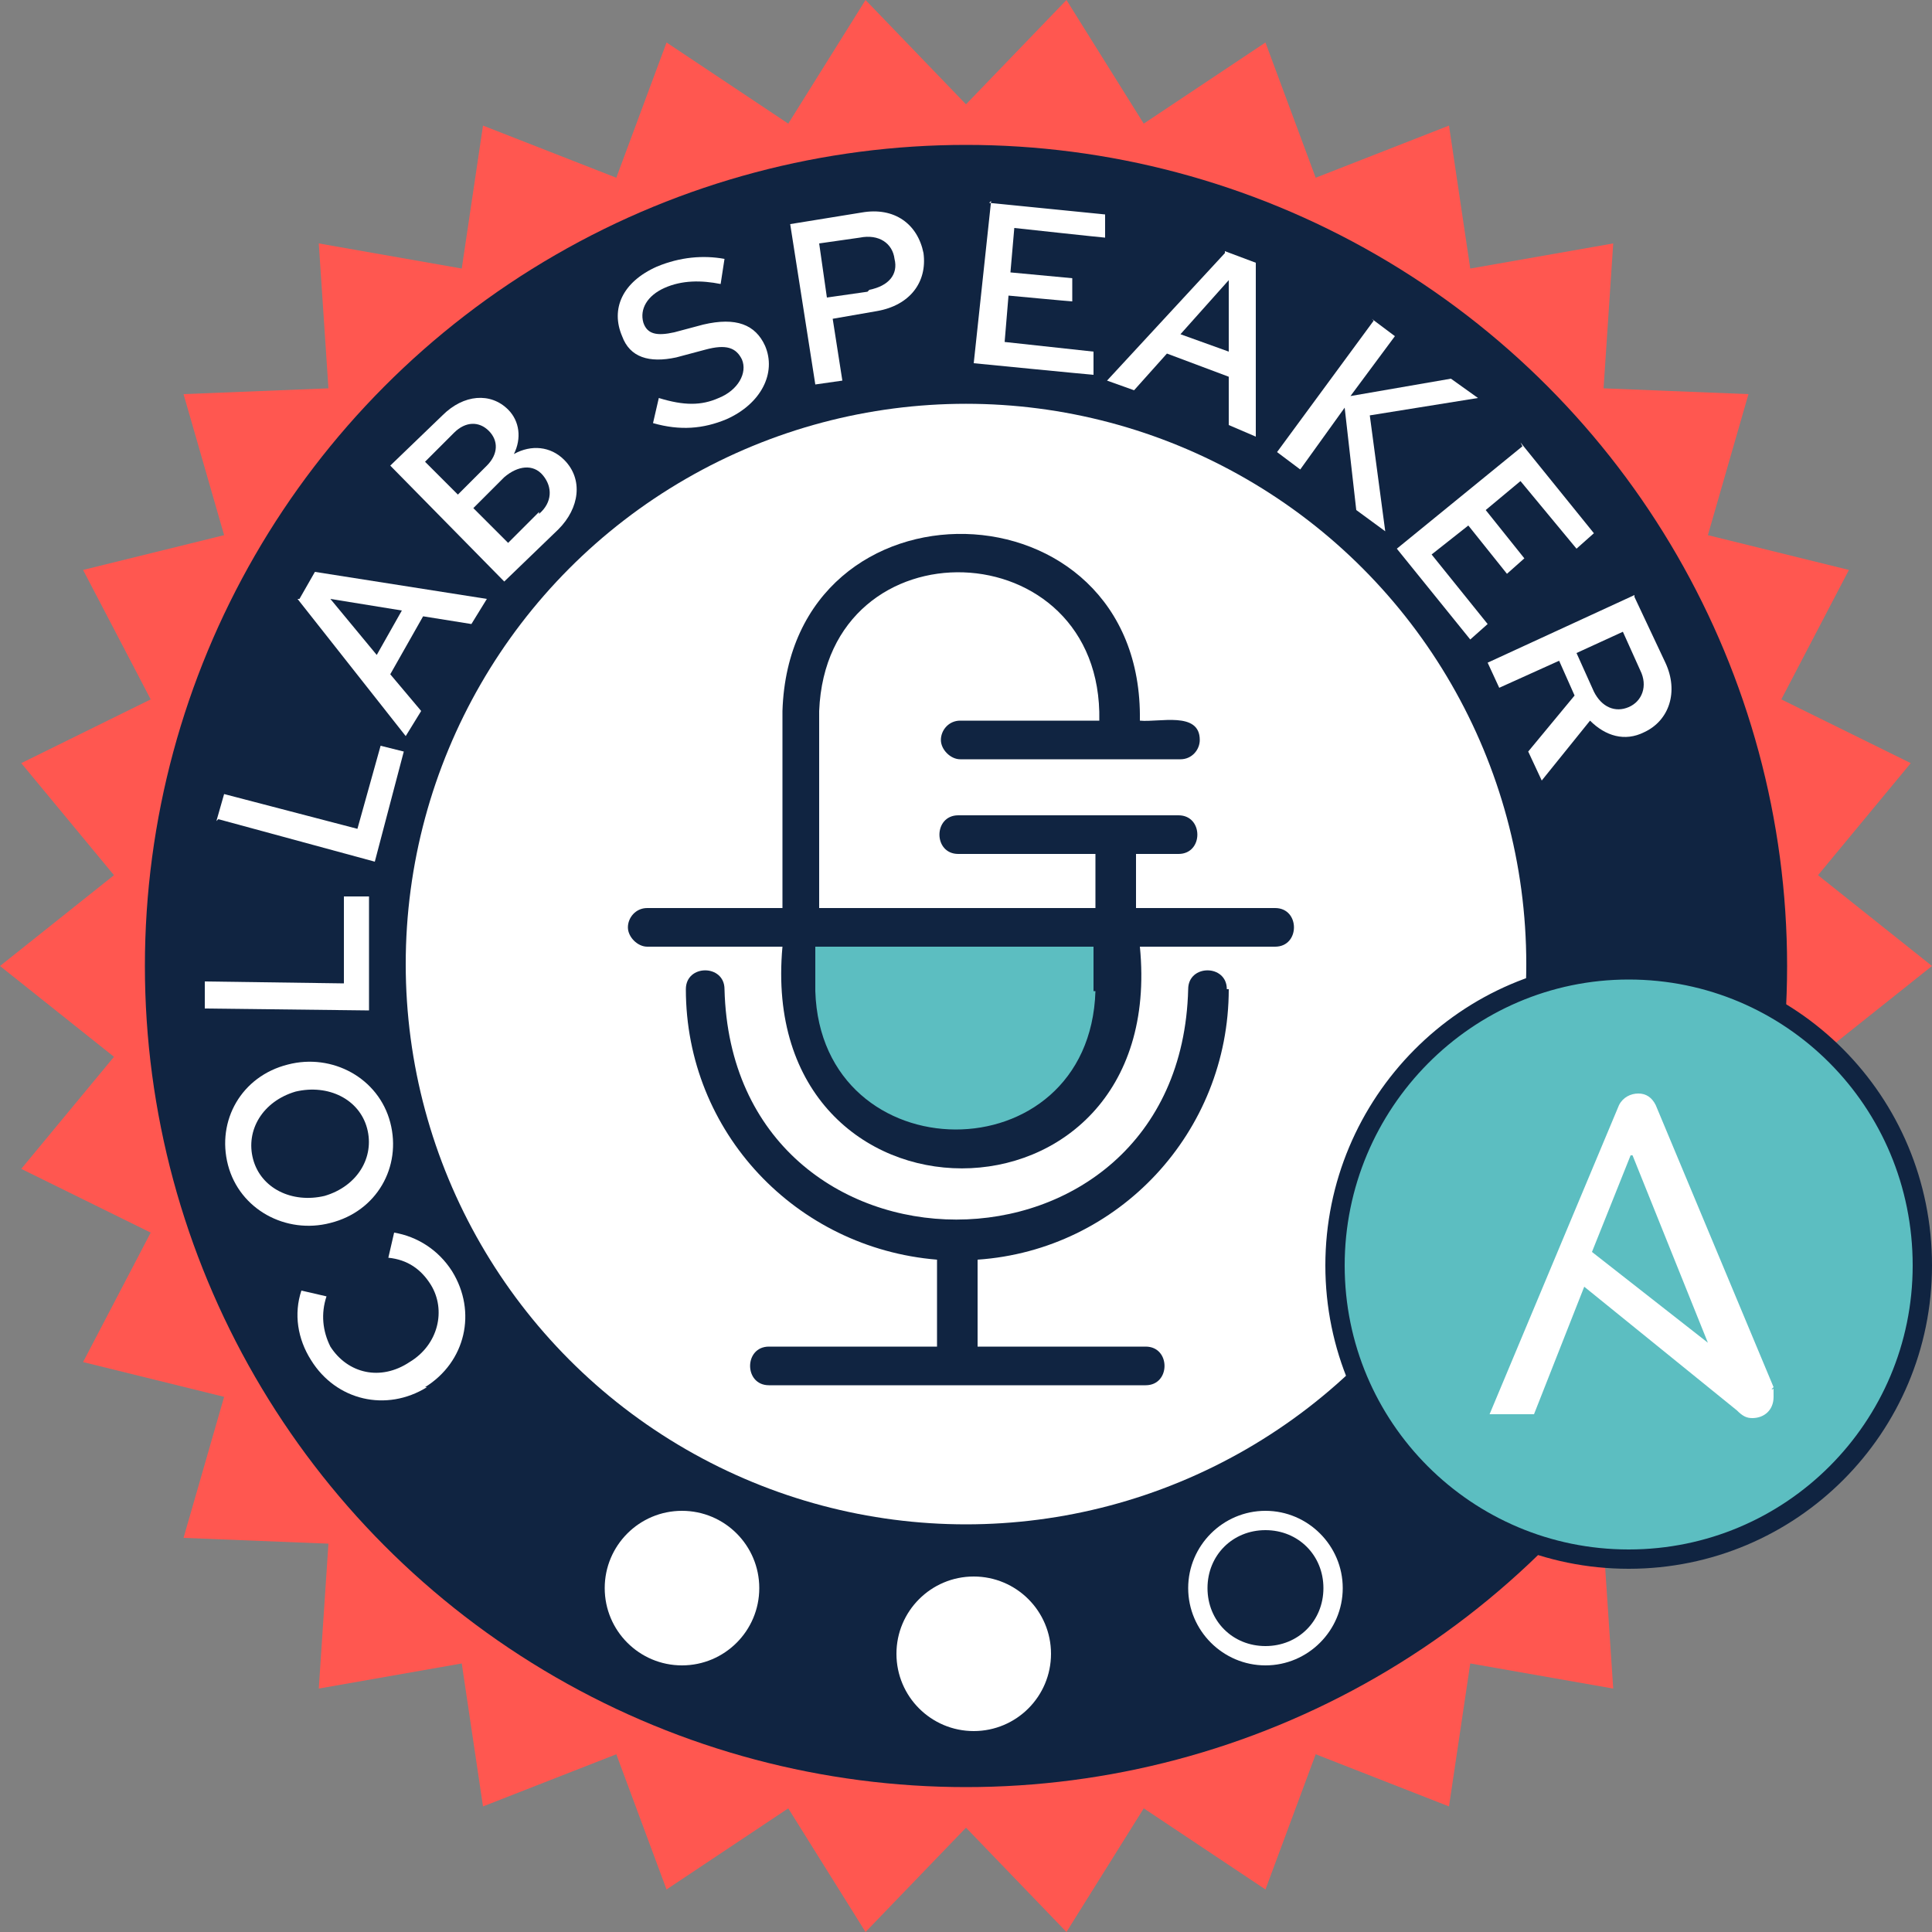 <?xml version="1.0" encoding="UTF-8"?>
<svg id="Layer_1" data-name="Layer 1" xmlns="http://www.w3.org/2000/svg" version="1.1" viewBox="0 0 100 100">
  <rect x="0" y="0" width="100" height="100" fill="#808080" stroke="none"/>
  <defs>
    <style>
      .cls-1 {
        fill: #102441;
      }

      .cls-1, .cls-2, .cls-3, .cls-4 {
        stroke-width: 0px;
      }

      .cls-2, .cls-5 {
        fill: #5cbec1;
      }

      .cls-3 {
        fill: #ff5750;
      }

      .cls-4 {
        fill: #fff;
      }

      .cls-5 {
        stroke: #102441;
        stroke-miterlimit: 10;
      }
    </style>
  </defs>
  <polygon class="cls-3" points="94.1 54.7 100 50 94.1 45.3 98.9 39.5 92.2 36.2 95.7 29.5 88.4 27.7 90.5 20.4 83 20.1 83.5 12.6 76.1 13.9 75 6.5 68.1 9.2 65.5 2.2 59.2 6.4 55.2 0 50 5.4 44.8 0 40.8 6.4 34.5 2.2 31.9 9.2 25 6.5 23.9 13.9 16.5 12.6 17 20.1 9.5 20.4 11.6 27.7 4.3 29.5 7.8 36.2 1.1 39.5 5.9 45.3 0 50 5.9 54.7 1.1 60.5 7.8 63.8 4.3 70.5 11.6 72.3 9.5 79.6 17 79.9 16.5 87.4 23.9 86.1 25 93.5 31.9 90.8 34.5 97.8 40.8 93.6 44.8 100 50 94.6 55.2 100 59.2 93.6 65.5 97.8 68.1 90.8 75 93.5 76.1 86.1 83.5 87.4 83 79.9 90.5 79.6 88.4 72.3 95.7 70.5 92.2 63.8 98.9 60.5 94.1 54.7"/>
  <circle class="cls-1" cx="50" cy="50" r="42.5"/>
  <g>
    <path class="cls-4" d="M22.1,71.8c-2.1,1.3-4.7.7-6-1.4-.7-1.1-.9-2.4-.5-3.6l1.3.3c-.3.9-.2,1.8.2,2.6.9,1.4,2.6,1.8,4.1.8,1.5-.9,1.9-2.7,1.1-4-.5-.8-1.2-1.3-2.2-1.4l.3-1.3c1.2.2,2.3.9,3,2,1.3,2.1.7,4.7-1.4,6Z"/>
    <path class="cls-4" d="M17.1,63.3c-2.3.6-4.7-.7-5.3-3-.6-2.3.7-4.6,3.1-5.2,2.3-.6,4.7.7,5.3,3,.6,2.3-.7,4.6-3.1,5.2ZM15.3,56.5c-1.7.5-2.6,2-2.2,3.5.4,1.5,2,2.3,3.7,1.9,1.7-.5,2.6-2,2.2-3.5s-2-2.3-3.7-1.9Z"/>
    <path class="cls-4" d="M10.6,52.2v-1.4s7.2.1,7.2.1v-4.5c0,0,1.3,0,1.3,0v5.9c-.1,0-8.5-.1-8.5-.1Z"/>
    <path class="cls-4" d="M11.2,42.5l.4-1.4,6.9,1.8,1.2-4.3,1.2.3-1.5,5.7-8.1-2.2Z"/>
    <path class="cls-4" d="M15.5,31l.8-1.4,8.9,1.4-.8,1.3-2.5-.4-1.7,3,1.6,1.9-.8,1.3-5.6-7.1ZM20.8,31.6l-3.7-.6,2.4,2.9,1.3-2.3Z"/>
    <path class="cls-4" d="M20.2,24.1l2.7-2.6c1.1-1.1,2.5-1.2,3.4-.3.6.6.7,1.5.3,2.3.9-.5,1.9-.4,2.6.3,1,1,.8,2.5-.3,3.6l-2.8,2.7-5.9-6ZM25.2,24.1c.6-.6.6-1.3.1-1.8-.5-.5-1.2-.5-1.8.1l-1.5,1.5,1.7,1.7,1.5-1.5ZM27.9,26.6c.7-.6.7-1.4.2-2-.5-.6-1.3-.5-2,.1l-1.6,1.6,1.8,1.8,1.6-1.6Z"/>
    <path class="cls-4" d="M33.8,21.9l.3-1.3c1.3.4,2.2.4,3.1,0,1-.4,1.5-1.3,1.2-2-.3-.6-.8-.8-1.9-.5l-1.5.4c-1.4.3-2.4,0-2.8-1.1-.6-1.4,0-2.8,1.8-3.6,1.2-.5,2.4-.6,3.5-.4l-.2,1.3c-1-.2-2-.2-2.9.2-.9.4-1.3,1.1-1.1,1.8.2.6.7.7,1.6.5l1.5-.4c1.7-.4,2.7,0,3.2,1.1.6,1.4-.2,3-2,3.8-1.2.5-2.4.6-3.8.2Z"/>
    <path class="cls-4" d="M40.9,11.6l3.7-.6c1.7-.3,2.9.6,3.2,2.1.2,1.5-.7,2.7-2.4,3l-2.3.4.5,3.2-1.4.2-1.3-8.3ZM45,15c1-.2,1.5-.8,1.3-1.6-.1-.8-.8-1.3-1.8-1.1l-2.1.3.4,2.8,2.1-.3Z"/>
    <path class="cls-4" d="M51.2,10.5l6,.6v1.2c-.1,0-4.7-.5-4.7-.5l-.2,2.3,3.2.3v1.2c-.1,0-3.3-.3-3.3-.3l-.2,2.4,4.6.5v1.2c-.1,0-6.2-.6-6.2-.6l.9-8.4Z"/>
    <path class="cls-4" d="M63.4,13l1.6.6v9s-1.4-.6-1.4-.6v-2.5s-3.2-1.2-3.2-1.2l-1.7,1.9-1.4-.5,6.1-6.6ZM63.6,18.3v-3.8s-2.5,2.8-2.5,2.8l2.5.9Z"/>
    <path class="cls-4" d="M71,16.5l1.2.9-2.3,3.1,5.2-.9,1.4,1-5.6.9.8,6-1.5-1.1-.6-5.3-2.3,3.2-1.2-.9,5-6.8Z"/>
    <path class="cls-4" d="M78.7,22.9l3.8,4.7-.9.8-2.9-3.5-1.8,1.5,2,2.5-.9.8-2-2.5-1.9,1.5,2.9,3.6-.9.8-3.8-4.7,6.5-5.3Z"/>
    <path class="cls-4" d="M84.6,30.9l1.6,3.4c.7,1.5.2,3-1.1,3.6-1,.5-2,.2-2.8-.6l-2.5,3.1-.7-1.5,2.4-2.9-.8-1.8-3.1,1.4-.6-1.3,7.6-3.5ZM82.5,35.8c.4.8,1.1,1.1,1.8.8.7-.3,1-1.1.6-1.9l-.9-2-2.4,1.1.9,2Z"/>
  </g>
  <circle class="cls-4" cx="50" cy="49.9" r="29"/>
  <g>
    <path class="cls-1" d="M63.5,51.2c0-1.3-2-1.3-2,0-.4,15.9-23.6,15.9-24,0,0-1.3-2-1.3-2,0,0,7.4,5.7,13.4,13,14v4.5h-8.7c-1.3,0-1.3,2,0,2,0,0,19.5,0,19.5,0,1.3,0,1.3-2,0-2,0,0-8.7,0-8.7,0v-4.5c7.3-.5,13-6.6,13-14Z"/>
    <polygon class="cls-2" points="41.3 48.1 57.9 48.1 57.4 54.3 54.2 58.4 49.6 59.5 43.7 57.5 41.3 53 41.3 48.1"/>
    <path class="cls-1" d="M65.8,47h-7v-2.8s2.2,0,2.2,0c1.3,0,1.3-2,0-2-2.1,0-9.1,0-11.4,0-1.3,0-1.3,2,0,2,0,0,7.1,0,7.1,0v2.8s-14.3,0-14.3,0v-10.2c.4-9.9,14.7-9.4,14.5.5h-7.2c-.6,0-1,.5-1,1s.5,1,1,1h11.4c.6,0,1-.5,1-1,0-1.5-2.1-.9-3.1-1,.2-12.6-18.1-13-18.5-.5,0,0,0,10.2,0,10.2h-7c-.6,0-1,.5-1,1s.5,1,1,1h7c-1.4,15.3,20,15.3,18.5,0h7c1.3,0,1.3-2,0-2ZM56.7,51.3c-.3,9.6-14.2,9.5-14.5,0,0,0,0-2.3,0-2.3h14.4v2.3Z"/>
  </g>
  <g>
    <path class="cls-5" d="M99.5,65.5c0,8.4-6.8,15.2-15.2,15.2s-15.2-6.8-15.2-15.2,6.8-15.3,15.2-15.3,15.2,6.8,15.2,15.3"/>
    <path class="cls-4" d="M84.5,59.8l3.9,9.7-6-4.7,2-5ZM91.8,71.8l-6.1-14.6c-.2-.4-.5-.6-.9-.6s-.8.2-1,.6l-6.7,16h2.3l2.6-6.6,7.9,6.4c.3.3.5.4.8.4.6,0,1.1-.4,1.1-1.1s0-.3-.1-.4"/>
  </g>
  <path class="cls-4" d="M65.5,79.2c1.7,0,3,1.3,3,3s-1.3,3-3,3-3-1.3-3-3,1.3-3,3-3M65.5,78.2c-2.2,0-4,1.8-4,4s1.8,4,4,4,4-1.8,4-4-1.8-4-4-4h0Z"/>
  <circle class="cls-4" cx="50.4" cy="85.6" r="4"/>
  <circle class="cls-4" cx="35.3" cy="82.2" r="4"/>
</svg>